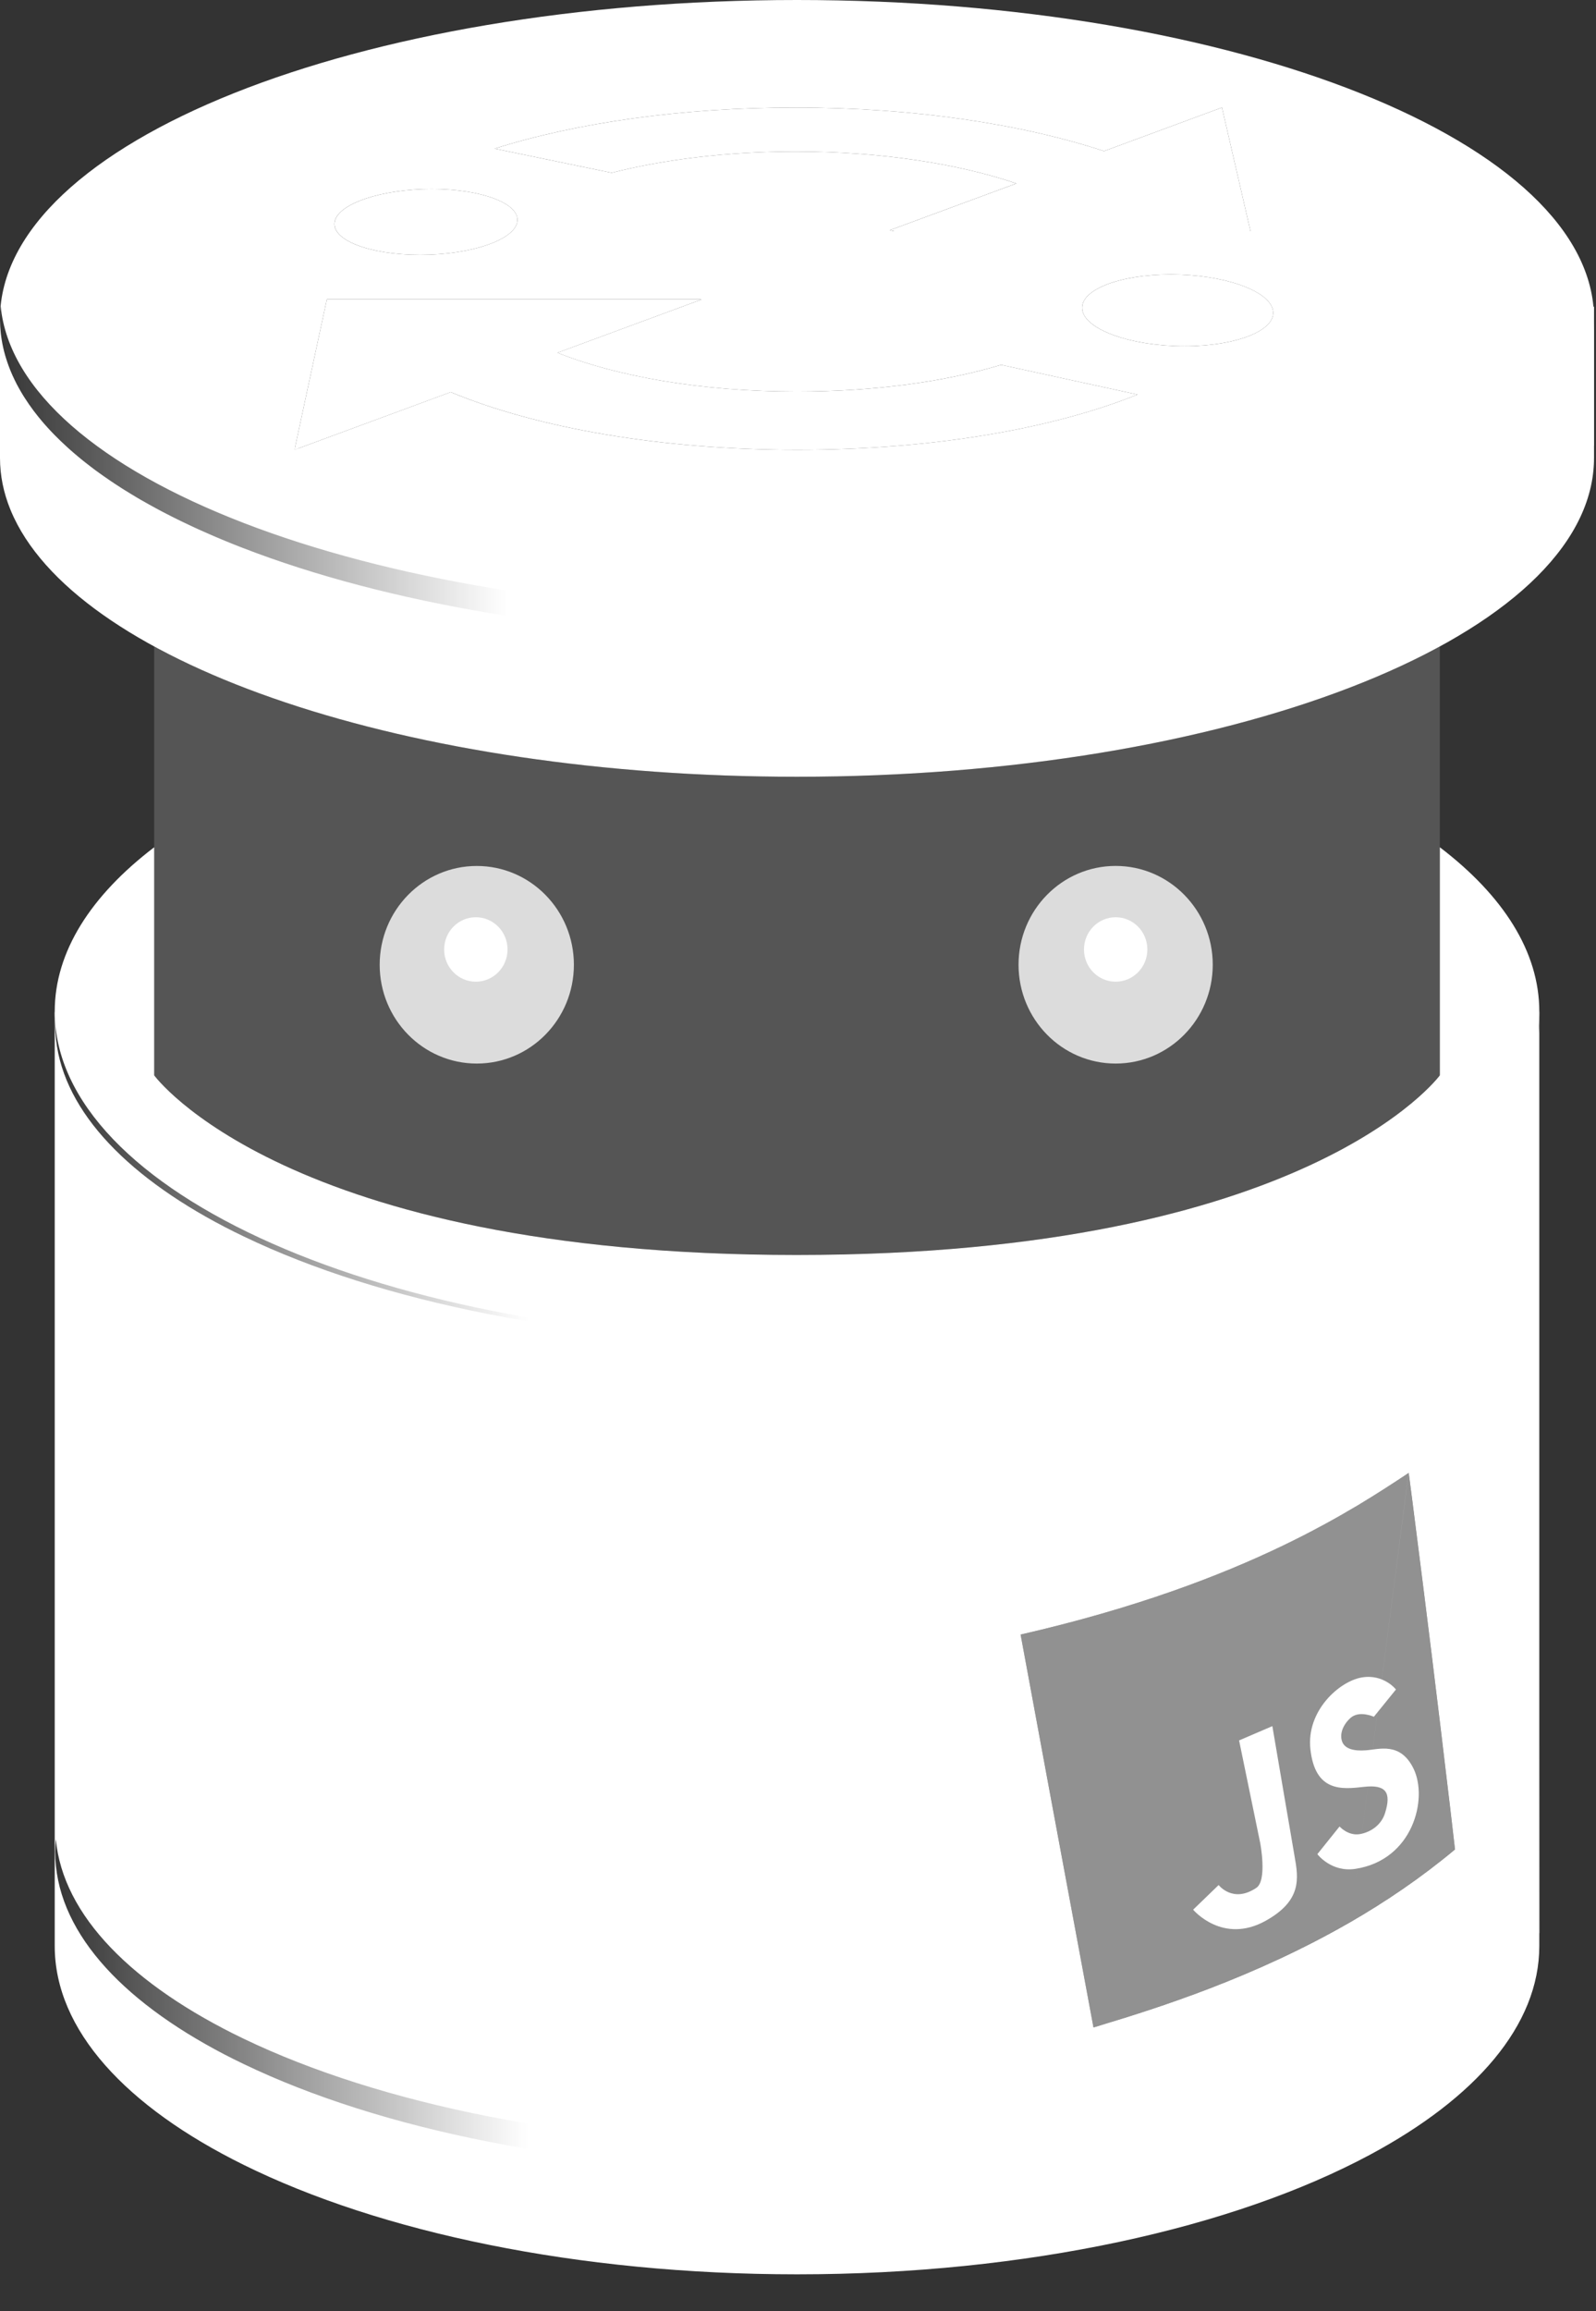 <svg width="38" height="55" viewBox="0 0 38 55" version="1.1" xmlns="http://www.w3.org/2000/svg" xmlns:xlink="http://www.w3.org/1999/xlink">
<rect x="0" y="0" width="38" height="55" fill="#333333" stroke="none"/>
<title>JS Bin logo white</title>
<desc>Created using Figma</desc>
<g id="Canvas" transform="translate(-458 -340)">
<g id="JS Bin logo white">
<g id="Hat">
<g id="Hat">
<use xlink:href="#path0_fill" transform="translate(458 340)" fill="#FFFFFF"/>
</g>
<g id="Arrows">
<use xlink:href="#path1_fill" transform="translate(465.012 342.559)" fill="#FFFFFF"/>
</g>
</g>
<g id="Face">
<g id="Skin">
<use xlink:href="#path2_fill" transform="translate(461.671 355.383)" fill="#FFFFFF" fill-opacity="0.17"/>
</g>
<g id="Eyes">
<g id="Eyeballs">
<g id="Vector">
<use xlink:href="#path3_fill" transform="translate(482.251 360.606)" fill="#FFFFFF" fill-opacity="0.79"/>
</g>
<g id="Vector">
<use xlink:href="#path4_fill" transform="translate(467.04 360.607)" fill="#FFFFFF" fill-opacity="0.79"/>
</g>
</g>
<g id="Pupils">
<g id="Vector">
<use xlink:href="#path5_fill" transform="translate(483.809 361.827)" fill="#FFFFFF"/>
</g>
<g id="Vector">
<use xlink:href="#path6_fill" transform="translate(468.575 361.827)" fill="#FFFFFF"/>
</g>
</g>
</g>
</g>
<g id="JS sticker">
<g id="Paper">
<use xlink:href="#path7_fill" transform="translate(482.299 375.05)" fill="#FFFFFF" fill-opacity="0.46"/>
</g>
<g id="JS">
<use xlink:href="#path8_fill" transform="translate(486.408 379.904)" fill="#FFFFFF"/>
</g>
</g>
<g id="Body">
<g id="Union">
<use xlink:href="#path9_fill" transform="translate(458 347.294)" fill="url(#paint9_linear)"/>
</g>
<g id="Rectangle">
<use xlink:href="#path10_fill" transform="translate(459.303 363.977)" fill="url(#paint10_linear)"/>
</g>
<g id="Front">
<use xlink:href="#path11_fill" transform="translate(459.303 364.069)" fill="#FFFFFF"/>
</g>
<g id="Neck">
<use xlink:href="#path12_fill" transform="translate(459.303 360.162)" fill="#FFFFFF"/>
</g>
</g>
</g>
</g>
<defs>
<linearGradient id="paint9_linear" x1="0" y1="0" x2="1" y2="0" gradientUnits="userSpaceOnUse" gradientTransform="matrix(37.953 -5.36093e-08 1.24114e-06 14.851 -6.20568e-07 -2.419)">
<stop offset="0" stop-color="#FFFFFF" stop-opacity="0"/>
<stop offset="0.32" stop-color="#FFFFFF"/>
</linearGradient>
<linearGradient id="paint10_linear" x1="0" y1="0" x2="1" y2="0" gradientUnits="userSpaceOnUse" gradientTransform="matrix(35.347 -1.55397e-07 1.15593e-06 43.049 -5.77967e-07 -7.013)">
<stop offset="0" stop-color="#FFFFFF" stop-opacity="0"/>
<stop offset="0.32" stop-color="#FFFFFF"/>
</linearGradient>
<path id="path0_fill" fill-rule="evenodd" d="M 37.953 10.898C 37.953 10.906 37.953 10.915 37.952 10.923L 37.952 10.924L 37.952 10.947L 37.952 10.951L 37.952 10.972L 37.952 10.973L 37.952 10.976L 37.951 10.996L 37.951 10.998L 37.951 10.998L 37.951 11.001L 37.95 11.021L 37.95 11.023L 37.95 11.023L 37.95 11.026L 37.949 11.045L 37.949 11.048L 37.949 11.048L 37.949 11.051L 37.948 11.069L 37.948 11.073L 37.948 11.073L 37.947 11.075L 37.946 11.094L 37.946 11.098L 37.946 11.098L 37.946 11.1L 37.945 11.118L 37.944 11.123L 37.944 11.123L 37.944 11.125L 37.943 11.143L 37.942 11.148L 37.942 11.148L 37.942 11.149L 37.941 11.167L 37.94 11.173L 37.94 11.173L 37.94 11.174L 37.939 11.191L 37.938 11.198L 37.938 11.198C 37.544 15.249 29.205 18.484 18.976 18.484C 9.712 18.484 1.998 15.83 0.333 12.32L 0.333 12.319L 0.332 12.319L 0.329 12.311L 0.322 12.297L 0.321 12.295L 0.321 12.294L 0.318 12.287L 0.312 12.274L 0.31 12.271L 0.31 12.27L 0.307 12.264L 0.302 12.252L 0.3 12.248L 0.299 12.245L 0.296 12.241L 0.292 12.23L 0.289 12.223L 0.288 12.221L 0.286 12.217L 0.282 12.207L 0.278 12.2L 0.277 12.197L 0.276 12.194L 0.273 12.186L 0.268 12.176L 0.267 12.172L 0.266 12.171L 0.263 12.164L 0.258 12.152L 0.257 12.148L 0.256 12.147L 0.255 12.143L 0.248 12.128L 0.247 12.124L 0.247 12.124L 0.246 12.123C 0.084 11.724 0 11.315 0 10.898L 0 7.586L 0 7.587C 0 7.596 0 7.606 0 7.616L 0 7.616C 0.001 7.722 0.008 7.827 0.019 7.932L 0.019 7.932L 0.022 7.955L 0.022 7.957L 0.025 7.979L 0.025 7.981L 0.028 8.002L 0.028 8.006L 0.031 8.026L 0.032 8.03L 0.035 8.05L 0.035 8.054L 0.039 8.074L 0.039 8.079L 0.042 8.098L 0.043 8.103L 0.047 8.122L 0.047 8.127L 0.051 8.146L 0.052 8.151L 0.055 8.17L 0.056 8.176L 0.06 8.195L 0.061 8.2L 0.065 8.219L 0.066 8.224L 0.07 8.243L 0.071 8.248L 0.075 8.267L 0.076 8.272L 0.081 8.291L 0.082 8.296L 0.086 8.315L 0.088 8.32L 0.092 8.339L 0.093 8.344L 0.098 8.363L 0.099 8.368L 0.104 8.387L 0.106 8.392L 0.111 8.411L 0.112 8.416L 0.117 8.435L 0.118 8.439L 0.124 8.459L 0.125 8.463L 0.131 8.483L 0.132 8.486L 0.138 8.507L 0.139 8.509L 0.146 8.531L 0.146 8.532C 0.183 8.65 0.226 8.767 0.276 8.884L 0.277 8.884L 0.286 8.906L 0.287 8.908L 0.296 8.929L 0.297 8.931L 0.306 8.952L 0.308 8.955L 0.317 8.975L 0.319 8.978L 0.328 8.998L 0.33 9.002L 0.339 9.021L 0.341 9.025L 0.35 9.044L 0.352 9.049L 0.364 9.072L 0.373 9.09L 0.375 9.095L 0.384 9.113L 0.387 9.119L 0.396 9.137L 0.411 9.165L 0.421 9.183L 0.424 9.188L 0.433 9.206L 0.436 9.211L 0.446 9.229L 0.449 9.234L 0.459 9.252L 0.462 9.257L 0.472 9.275L 0.475 9.28L 0.485 9.299L 0.488 9.303L 0.499 9.322L 0.501 9.326L 0.512 9.345L 0.515 9.349L 0.526 9.368L 0.528 9.371L 0.54 9.391L 0.554 9.414L 0.556 9.416L 0.568 9.437L 0.569 9.438L 0.583 9.46L 0.583 9.46C 0.65 9.566 0.723 9.671 0.801 9.775L 0.801 9.775L 0.817 9.796L 0.818 9.797L 0.834 9.817L 0.836 9.82L 0.851 9.839L 0.853 9.842L 0.868 9.861L 0.871 9.865L 0.885 9.883L 0.888 9.887L 0.903 9.905L 0.906 9.91L 0.92 9.927L 0.924 9.932L 0.938 9.949L 0.942 9.954L 0.957 9.971L 0.961 9.976L 0.975 9.993L 0.979 9.999L 0.993 10.015L 0.998 10.021L 1.012 10.038L 1.017 10.043L 1.031 10.06L 1.036 10.065L 1.05 10.082L 1.055 10.087L 1.069 10.104L 1.074 10.109L 1.089 10.126L 1.094 10.131L 1.109 10.148L 1.113 10.153L 1.128 10.17L 1.133 10.175L 1.148 10.192L 1.153 10.196L 1.169 10.214L 1.173 10.218L 1.189 10.236L 1.193 10.24L 1.209 10.257L 1.213 10.261L 1.23 10.279L 1.233 10.283L 1.251 10.301L 1.254 10.304L 1.272 10.323L 1.274 10.325L 1.293 10.345L 1.294 10.346C 1.392 10.446 1.495 10.544 1.602 10.642L 1.603 10.643L 1.649 10.684L 1.65 10.685L 1.696 10.726L 1.698 10.727L 1.743 10.767L 1.746 10.769L 1.792 10.809L 1.795 10.811L 1.841 10.85L 1.844 10.853L 1.875 10.879L 1.898 10.897L 1.926 10.921L 1.949 10.939L 1.977 10.962L 2.001 10.981L 2.029 11.003L 2.053 11.022L 2.082 11.045L 2.106 11.063L 2.135 11.086L 2.16 11.105L 2.189 11.127L 2.214 11.146L 2.243 11.168L 2.268 11.187L 2.298 11.209L 2.324 11.227L 2.354 11.249L 2.38 11.268L 2.41 11.289L 2.437 11.308L 2.467 11.33L 2.494 11.348L 2.525 11.37L 2.552 11.388L 2.583 11.41L 2.61 11.428L 2.641 11.45L 2.669 11.468L 2.701 11.489L 2.728 11.508L 2.761 11.529L 2.788 11.547L 2.821 11.568L 2.849 11.586L 2.882 11.608L 2.91 11.626L 2.944 11.647L 2.972 11.665L 3.006 11.685L 3.035 11.703L 3.069 11.724L 3.132 11.763L 3.161 11.78L 3.196 11.801L 3.225 11.819L 3.26 11.84L 3.289 11.857L 3.325 11.878L 3.354 11.895L 3.391 11.916L 3.42 11.932L 3.457 11.953L 3.485 11.969L 3.524 11.991L 3.549 12.005L 3.591 12.028L 3.605 12.036L 3.658 12.065L 3.726 12.102L 3.768 12.125L 3.795 12.139L 3.834 12.16L 3.864 12.176L 3.903 12.196L 3.934 12.212L 3.972 12.232L 4.005 12.248L 4.043 12.268L 4.076 12.285L 4.114 12.304L 4.148 12.321L 4.185 12.339L 4.22 12.357L 4.258 12.375L 4.293 12.393L 4.331 12.411L 4.366 12.428L 4.404 12.446L 4.44 12.463L 4.478 12.481L 4.514 12.498L 4.552 12.516L 4.589 12.533L 4.627 12.551L 4.664 12.568L 4.703 12.586L 4.74 12.603L 4.779 12.62L 4.817 12.637L 4.855 12.654L 4.894 12.671L 4.933 12.688L 4.971 12.705L 5.049 12.739L 5.088 12.756L 5.128 12.773L 5.167 12.79L 5.207 12.806L 5.246 12.823L 5.286 12.84L 5.326 12.856L 5.366 12.873L 5.406 12.889L 5.447 12.906L 5.486 12.922L 5.528 12.939L 5.567 12.955L 5.609 12.971L 5.649 12.987L 5.691 13.004L 5.731 13.019L 5.774 13.036C 9.19 14.359 13.845 15.173 18.976 15.173C 24.093 15.173 28.737 14.363 32.15 13.047L 32.233 13.014L 32.24 13.012L 32.315 12.982L 32.339 12.973L 32.397 12.95L 32.426 12.938L 32.478 12.917L 32.51 12.904L 32.559 12.884L 32.593 12.87L 32.639 12.851L 32.674 12.837L 32.719 12.818L 32.754 12.803L 32.798 12.784L 32.834 12.769L 32.877 12.751L 32.913 12.735L 32.955 12.717L 32.991 12.701L 33.032 12.683L 33.069 12.667L 33.11 12.649L 33.146 12.633L 33.186 12.614L 33.222 12.598L 33.262 12.58L 33.298 12.563L 33.338 12.545L 33.374 12.528L 33.413 12.51L 33.449 12.493L 33.488 12.475L 33.523 12.458L 33.562 12.44L 33.597 12.423L 33.635 12.404L 33.67 12.387L 33.708 12.369L 33.743 12.351L 33.781 12.333L 33.816 12.315L 33.853 12.297L 33.887 12.279L 33.924 12.261L 33.958 12.243L 33.995 12.224L 34.029 12.206L 34.065 12.188L 34.099 12.17L 34.135 12.151L 34.169 12.133L 34.204 12.114L 34.238 12.096L 34.273 12.077L 34.306 12.059L 34.341 12.04L 34.374 12.021L 34.408 12.002L 34.441 11.984L 34.475 11.965L 34.508 11.946L 34.542 11.927L 34.574 11.908L 34.608 11.889L 34.64 11.87L 34.673 11.851L 34.705 11.832L 34.738 11.812L 34.769 11.794L 34.802 11.774L 34.833 11.755L 34.866 11.735L 34.897 11.716L 34.929 11.696L 34.959 11.678L 34.992 11.657L 35.022 11.639L 35.054 11.618L 35.083 11.6L 35.116 11.578L 35.144 11.56L 35.179 11.537L 35.205 11.521L 35.246 11.493L 35.264 11.481L 35.274 11.474L 35.323 11.441L 35.348 11.425L 35.382 11.402L 35.408 11.383L 35.44 11.361L 35.467 11.343L 35.497 11.321L 35.525 11.302L 35.554 11.281L 35.581 11.261L 35.611 11.24L 35.638 11.22L 35.666 11.2L 35.693 11.18L 35.721 11.159L 35.748 11.139L 35.776 11.118L 35.802 11.097L 35.83 11.076L 35.856 11.056L 35.883 11.035L 35.909 11.015L 35.935 10.994L 35.961 10.973L 35.987 10.952L 36.013 10.931L 36.039 10.91L 36.064 10.89L 36.09 10.868L 36.129 10.835L 36.133 10.832L 36.178 10.794L 36.182 10.79L 36.227 10.752L 36.23 10.749L 36.275 10.709L 36.278 10.707L 36.323 10.667L 36.324 10.666L 36.37 10.624L 36.37 10.624C 36.4 10.597 36.429 10.57 36.458 10.543L 36.461 10.539L 36.478 10.524L 36.484 10.518L 36.499 10.504L 36.507 10.496L 36.521 10.483L 36.529 10.475L 36.542 10.461L 36.551 10.453L 36.564 10.44L 36.573 10.431L 36.586 10.419L 36.595 10.41L 36.608 10.397L 36.617 10.388L 36.629 10.376L 36.638 10.366L 36.65 10.354L 36.66 10.344L 36.672 10.332L 36.681 10.323L 36.693 10.31L 36.702 10.301L 36.714 10.288L 36.723 10.279L 36.734 10.267L 36.743 10.257L 36.755 10.245L 36.764 10.235L 36.775 10.223L 36.784 10.213L 36.796 10.201L 36.804 10.191L 36.816 10.179L 36.825 10.169L 36.836 10.157L 36.844 10.147L 36.855 10.134L 36.864 10.125L 36.875 10.112L 36.884 10.103L 36.895 10.09L 36.903 10.081L 36.914 10.068L 36.922 10.058L 36.933 10.046L 36.941 10.036L 36.952 10.024L 36.96 10.014L 36.971 10.001L 36.979 9.992L 36.989 9.979L 36.998 9.969L 37.008 9.957L 37.016 9.947L 37.026 9.934L 37.034 9.925L 37.044 9.912L 37.052 9.902L 37.062 9.889L 37.07 9.88L 37.08 9.867L 37.087 9.858L 37.098 9.845L 37.105 9.835L 37.115 9.822L 37.122 9.813L 37.133 9.799L 37.139 9.791L 37.15 9.777L 37.156 9.768L 37.166 9.754L 37.172 9.746L 37.183 9.732L 37.189 9.724L 37.2 9.709L 37.205 9.702L 37.216 9.686L 37.219 9.682C 37.245 9.647 37.269 9.612 37.293 9.576L 37.295 9.573L 37.306 9.556L 37.311 9.55L 37.321 9.535L 37.326 9.527L 37.336 9.512L 37.341 9.504L 37.35 9.49L 37.356 9.481L 37.365 9.467L 37.37 9.458L 37.379 9.445L 37.385 9.435L 37.393 9.422L 37.399 9.412L 37.407 9.399L 37.413 9.389L 37.422 9.376L 37.428 9.366L 37.435 9.353L 37.441 9.343L 37.449 9.33L 37.455 9.32L 37.463 9.307L 37.468 9.297L 37.476 9.283L 37.482 9.273L 37.489 9.26L 37.495 9.25L 37.502 9.237L 37.508 9.227L 37.515 9.214L 37.52 9.204L 37.528 9.191L 37.533 9.18L 37.54 9.167L 37.545 9.157L 37.552 9.144L 37.558 9.134L 37.564 9.121L 37.57 9.11L 37.576 9.097L 37.581 9.087L 37.588 9.074L 37.593 9.063L 37.599 9.05L 37.605 9.04L 37.611 9.027L 37.616 9.016L 37.622 9.003L 37.627 8.993L 37.633 8.98L 37.638 8.969L 37.644 8.956L 37.649 8.946L 37.655 8.933L 37.659 8.922L 37.665 8.909L 37.67 8.899L 37.675 8.885L 37.68 8.875L 37.685 8.862L 37.69 8.851L 37.695 8.838L 37.7 8.828L 37.705 8.814L 37.709 8.804L 37.715 8.791L 37.719 8.781L 37.724 8.767L 37.728 8.757L 37.733 8.743L 37.737 8.733L 37.742 8.719L 37.746 8.71L 37.751 8.695L 37.754 8.687L 37.76 8.671L 37.762 8.664L 37.768 8.648L 37.769 8.646C 37.776 8.624 37.784 8.603 37.791 8.582L 37.792 8.576L 37.797 8.561L 37.8 8.552L 37.805 8.538L 37.808 8.528L 37.812 8.514L 37.815 8.504L 37.819 8.491L 37.822 8.48L 37.826 8.467L 37.829 8.456L 37.833 8.443L 37.836 8.432L 37.839 8.419L 37.842 8.408L 37.846 8.395L 37.849 8.384L 37.852 8.371L 37.855 8.36L 37.858 8.347L 37.861 8.335L 37.864 8.323L 37.867 8.311L 37.87 8.299L 37.873 8.287L 37.876 8.274L 37.878 8.262L 37.881 8.25L 37.883 8.238L 37.886 8.226L 37.888 8.214L 37.891 8.201L 37.893 8.19L 37.896 8.177L 37.898 8.165L 37.9 8.153L 37.903 8.141L 37.905 8.129L 37.907 8.116L 37.909 8.104L 37.911 8.092L 37.913 8.08L 37.915 8.067L 37.917 8.055L 37.919 8.043L 37.92 8.031L 37.922 8.018L 37.924 8.006L 37.925 7.994L 37.927 7.982L 37.929 7.969L 37.93 7.957L 37.932 7.945L 37.933 7.933L 37.934 7.92L 37.936 7.908L 37.937 7.895L 37.938 7.884L 37.939 7.87L 37.94 7.859L 37.941 7.846L 37.942 7.834L 37.944 7.821L 37.944 7.81L 37.945 7.796L 37.946 7.785L 37.947 7.771L 37.947 7.76L 37.948 7.746L 37.949 7.736L 37.949 7.721L 37.95 7.711L 37.95 7.696L 37.951 7.686L 37.951 7.67L 37.952 7.662L 37.952 7.644L 37.952 7.637L 37.952 7.617L 37.952 7.612L 37.952 7.587L 37.952 7.587C 37.952 7.486 37.946 7.385 37.936 7.286C 37.541 11.336 29.204 14.571 18.976 14.571L 18.976 14.571L 18.976 14.571C 8.748 14.571 0.412 11.336 0.016 7.286C 0.007 7.379 0.001 7.473 0 7.567C 0.026 3.386 8.512 0 18.976 0C 29.456 0 37.952 3.396 37.953 7.586L 37.953 10.898ZM 18.984 10.704C 15.678 10.704 12.75 10.17 10.731 9.331L 7.012 10.704L 7.783 7.12L 16.659 7.12L 16.699 7.129L 13.272 8.394C 14.69 8.96 16.711 9.318 18.974 9.318C 20.834 9.318 22.518 9.079 23.837 8.682L 27.084 9.389C 25.112 10.184 22.265 10.704 18.985 10.704L 18.984 10.704ZM 28.259 8.237C 29.504 8.225 30.415 7.837 30.306 7.37C 30.197 6.903 29.111 6.531 27.879 6.531C 26.648 6.531 25.701 6.903 25.768 7.37C 25.835 7.841 26.908 8.231 28.17 8.237L 28.23 8.237L 28.259 8.237ZM 7.969 5.268C 8.063 4.84 9.097 4.498 10.278 4.498C 11.46 4.498 12.373 4.84 12.318 5.268C 12.262 5.705 11.225 6.064 10.005 6.064C 8.784 6.064 7.873 5.705 7.969 5.268ZM 29.774 5.502L 29.094 2.559L 26.286 3.596C 24.326 2.951 21.742 2.559 18.937 2.559L 18.937 2.559C 16.253 2.559 13.731 2.918 11.777 3.537L 14.563 4.112C 15.815 3.793 17.329 3.606 18.945 3.606C 20.962 3.606 22.812 3.895 24.199 4.366L 21.183 5.479L 21.292 5.502L 29.774 5.502Z"/>
<path id="path1_fill" d="M 11.926 0C 14.73 0 17.314 0.392 19.274 1.037L 22.082 0L 22.762 2.943L 14.28 2.943L 14.172 2.92L 17.188 1.807C 15.8 1.336 13.95 1.047 11.934 1.047C 10.318 1.047 8.803 1.234 7.552 1.553L 4.765 0.978C 6.72 0.359 9.241 1.43181e-07 11.925 1.43181e-07L 11.926 0ZM 0.958 2.709C 1.052 2.281 2.085 1.939 3.267 1.939C 4.448 1.939 5.362 2.281 5.306 2.709C 5.25 3.146 4.214 3.505 2.993 3.505C 1.773 3.505 0.862 3.146 0.958 2.709ZM 11.973 8.145C 8.667 8.145 5.738 7.611 3.72 6.772L -7.26712e-08 8.145L 0.771 4.561L 9.647 4.561L 9.687 4.57L 6.261 5.835C 7.678 6.401 9.699 6.759 11.962 6.759C 13.822 6.759 15.507 6.52 16.825 6.123L 20.072 6.83C 18.1 7.625 15.254 8.145 11.973 8.145L 11.973 8.145ZM 21.188 5.678C 19.913 5.678 18.824 5.286 18.756 4.811C 18.69 4.344 19.636 3.972 20.867 3.972C 22.1 3.972 23.186 4.344 23.294 4.811C 23.405 5.286 22.463 5.678 21.188 5.678Z"/>
<path id="path2_fill" fill-rule="evenodd" d="M 5.45034e-08 -3.41787e-07C 3.454 1.88 9.023 3.101 15.305 3.101C 21.588 3.101 27.157 1.88 30.611 0L 30.611 9.576L 30.61 9.577L 30.61 10.205C 30.61 10.205 27.489 14.477 15.305 14.48L 15.293 14.48C 3.11 14.477 5.45034e-08 10.205 5.45034e-08 10.205L 5.45034e-08 -3.41787e-07Z"/>
<path id="path3_fill" d="M 2.312 4.703C 3.589 4.703 4.624 3.65 4.624 2.351C 4.624 1.053 3.589 0 2.312 0C 1.035 0 0 1.053 0 2.351C 0 3.65 1.035 4.703 2.312 4.703Z"/>
<path id="path4_fill" d="M 2.312 4.702C 3.589 4.702 4.624 3.65 4.624 2.351C 4.624 1.053 3.589 0 2.312 0C 1.035 0 0 1.053 0 2.351C 0 3.65 1.035 4.702 2.312 4.702Z"/>
<path id="path5_fill" d="M 0.754 1.534C 1.171 1.534 1.509 1.191 1.509 0.767C 1.509 0.343 1.171 0 0.754 0C 0.338 0 0 0.343 0 0.767C 0 1.191 0.338 1.534 0.754 1.534Z"/>
<path id="path6_fill" d="M 0.754 1.534C 1.171 1.534 1.509 1.191 1.509 0.767C 1.509 0.343 1.171 0 0.754 0C 0.338 0 0 0.343 0 0.767C 0 1.191 0.338 1.534 0.754 1.534Z"/>
<path id="path7_fill" d="M 9.242 0C 7.836 0.926 5.22 2.651 0 3.847C 0.75 7.893 0.75 7.893 1.735 13.196C 3.541 12.649 7.299 11.511 10.344 8.959C 9.996 5.994 9.718 3.688 9.242 0Z"/>
<path id="path8_fill" d="M 1.732 5.801C 0.703 6.378 1.05373e-06 5.54 1.05373e-06 5.54L 0.607 4.953C 0.607 4.953 0.946 5.397 1.506 5.019C 1.768 4.841 1.597 3.953 1.597 3.953L 1.094 1.512L 1.886 1.172C 1.886 1.172 2.366 3.992 2.416 4.274C 2.51 4.802 2.587 5.322 1.732 5.801ZM 3.865 4.568C 3.285 4.657 2.958 4.218 2.958 4.218L 3.486 3.56C 3.486 3.56 3.685 3.785 3.961 3.743C 4.196 3.706 4.471 3.547 4.567 3.248C 4.731 2.735 4.579 2.559 4.065 2.617C 3.552 2.675 2.906 2.752 2.792 1.722C 2.691 0.809 3.476 0.11 4.007 0.015C 4.535 -0.079 4.829 0.3 4.829 0.3L 4.303 0.949C 4.303 0.949 3.954 0.788 3.744 0.979C 3.554 1.153 3.48 1.38 3.553 1.553C 3.617 1.704 3.809 1.771 4.117 1.747C 4.426 1.725 4.934 1.542 5.247 2.182C 5.599 2.901 5.232 4.358 3.865 4.568Z"/>
<path id="path9_fill" fill-rule="evenodd" d="M 7.022 3.353L 0 0L 0 3.307L 5.576 5.97L 19.043 10.012L 32.416 5.97L 37.953 3.307L 37.953 0L 30.98 3.353L 19.043 6.705L 7.022 3.353Z"/>
<path id="path10_fill" d="M 0.003 0.018L 0 22.023L 2.079 25.317L 17.674 29.023L 32.748 26.111L 35.347 22.023L 35.343 15.407L 33.504 21.108L 23.467 25.703L 21.417 9.828L 35.34 10.837L 35.34 9.828L 35.334 0L 34.307 2.523L 26.51 6.023L 11.956 6.023L 4.678 4.023L 1.559 2.523L 0.003 0.018Z"/>
<path id="path11_fill" fill-rule="evenodd" d="M 35.347 0C 35.347 0 35.344 0.039 35.33 0.111C 35.334 0.174 35.337 0.237 35.337 0.301C 35.337 0.369 35.334 0.437 35.33 0.504C 35.319 0.697 35.29 0.888 35.245 1.077C 34.859 2.712 33.263 4.194 30.847 5.355C 27.613 6.909 22.909 7.887 17.674 7.887C 12.438 7.887 7.734 6.909 4.5 5.354C 4.345 5.28 4.193 5.204 4.044 5.127C 1.619 3.864 0.126 2.259 0.017 0.506C 0.013 0.438 0.011 0.37 0.011 0.301C 0.011 0.238 0.013 0.175 0.017 0.113C 0.004 0.039 0 0 0 0L 0 0.46L 0 22.239C 0 24.24 1.701 26.065 4.499 27.447C 7.735 29.046 12.439 30.052 17.674 30.052C 23.164 30.052 28.07 28.945 31.311 27.209C 33.833 25.858 35.347 24.127 35.347 22.239L 35.347 0ZM 30.847 25.049C 30.847 25.048 30.848 25.049 30.848 25.048C 33.639 23.707 35.337 21.936 35.337 19.995C 35.337 19.894 35.331 19.794 35.321 19.694C 35.16 21.466 33.584 23.082 31.065 24.339C 30.993 24.375 30.921 24.411 30.847 24.446C 27.613 26.001 22.91 26.979 17.674 26.979C 12.437 26.979 7.734 26 4.5 24.446C 4.5 24.446 4.499 24.446 4.499 24.446C 1.854 23.174 0.192 21.517 0.026 19.694C 0.017 19.794 0.011 19.894 0.011 19.995C 0.011 21.828 1.524 23.509 4.044 24.821C 4.193 24.898 4.344 24.974 4.5 25.048C 7.734 26.603 12.438 27.581 17.674 27.581C 22.909 27.581 27.613 26.603 30.847 25.049ZM 30.847 21.671C 30.847 21.671 30.848 21.671 30.848 21.671C 31.696 21.181 32.542 20.609 33.34 19.941L 33.276 19.392L 33.227 18.974C 33.222 18.934 33.217 18.895 33.213 18.856C 32.938 16.532 32.688 14.481 32.315 11.575C 32.29 11.381 32.264 11.183 32.238 10.981L 32.236 10.983M 32.235 10.983C 31.901 11.204 31.498 11.469 31.009 11.762C 30.517 12.055 29.938 12.376 29.253 12.706C 27.748 13.431 25.729 14.202 22.997 14.828C 23.321 16.579 23.505 17.573 23.689 18.566C 23.931 19.867 24.173 21.169 24.732 24.177L 24.907 24.124C 26.267 23.712 28.561 22.99 30.847 21.671M 35.253 0.437C 35.132 0.973 34.882 1.492 34.516 1.99C 34.939 1.347 35.15 0.795 35.253 0.437ZM 0.096 0.442C 0.199 0.8 0.409 1.348 0.829 1.986C 0.465 1.491 0.217 0.975 0.096 0.442Z"/>
<path id="path12_fill" fill-rule="evenodd" d="M 32.979 0C 34.485 1.149 35.347 2.484 35.347 3.907C 35.347 8.218 27.428 11.719 17.674 11.719C 7.919 11.719 0 8.218 0 3.907C 0 2.484 0.862 1.149 2.368 0L 2.368 5.427C 2.368 5.427 5.478 9.699 17.662 9.702L 17.674 9.702C 29.858 9.699 32.979 5.427 32.979 5.427L 32.979 4.798L 32.979 0Z"/>
</defs>
</svg>
